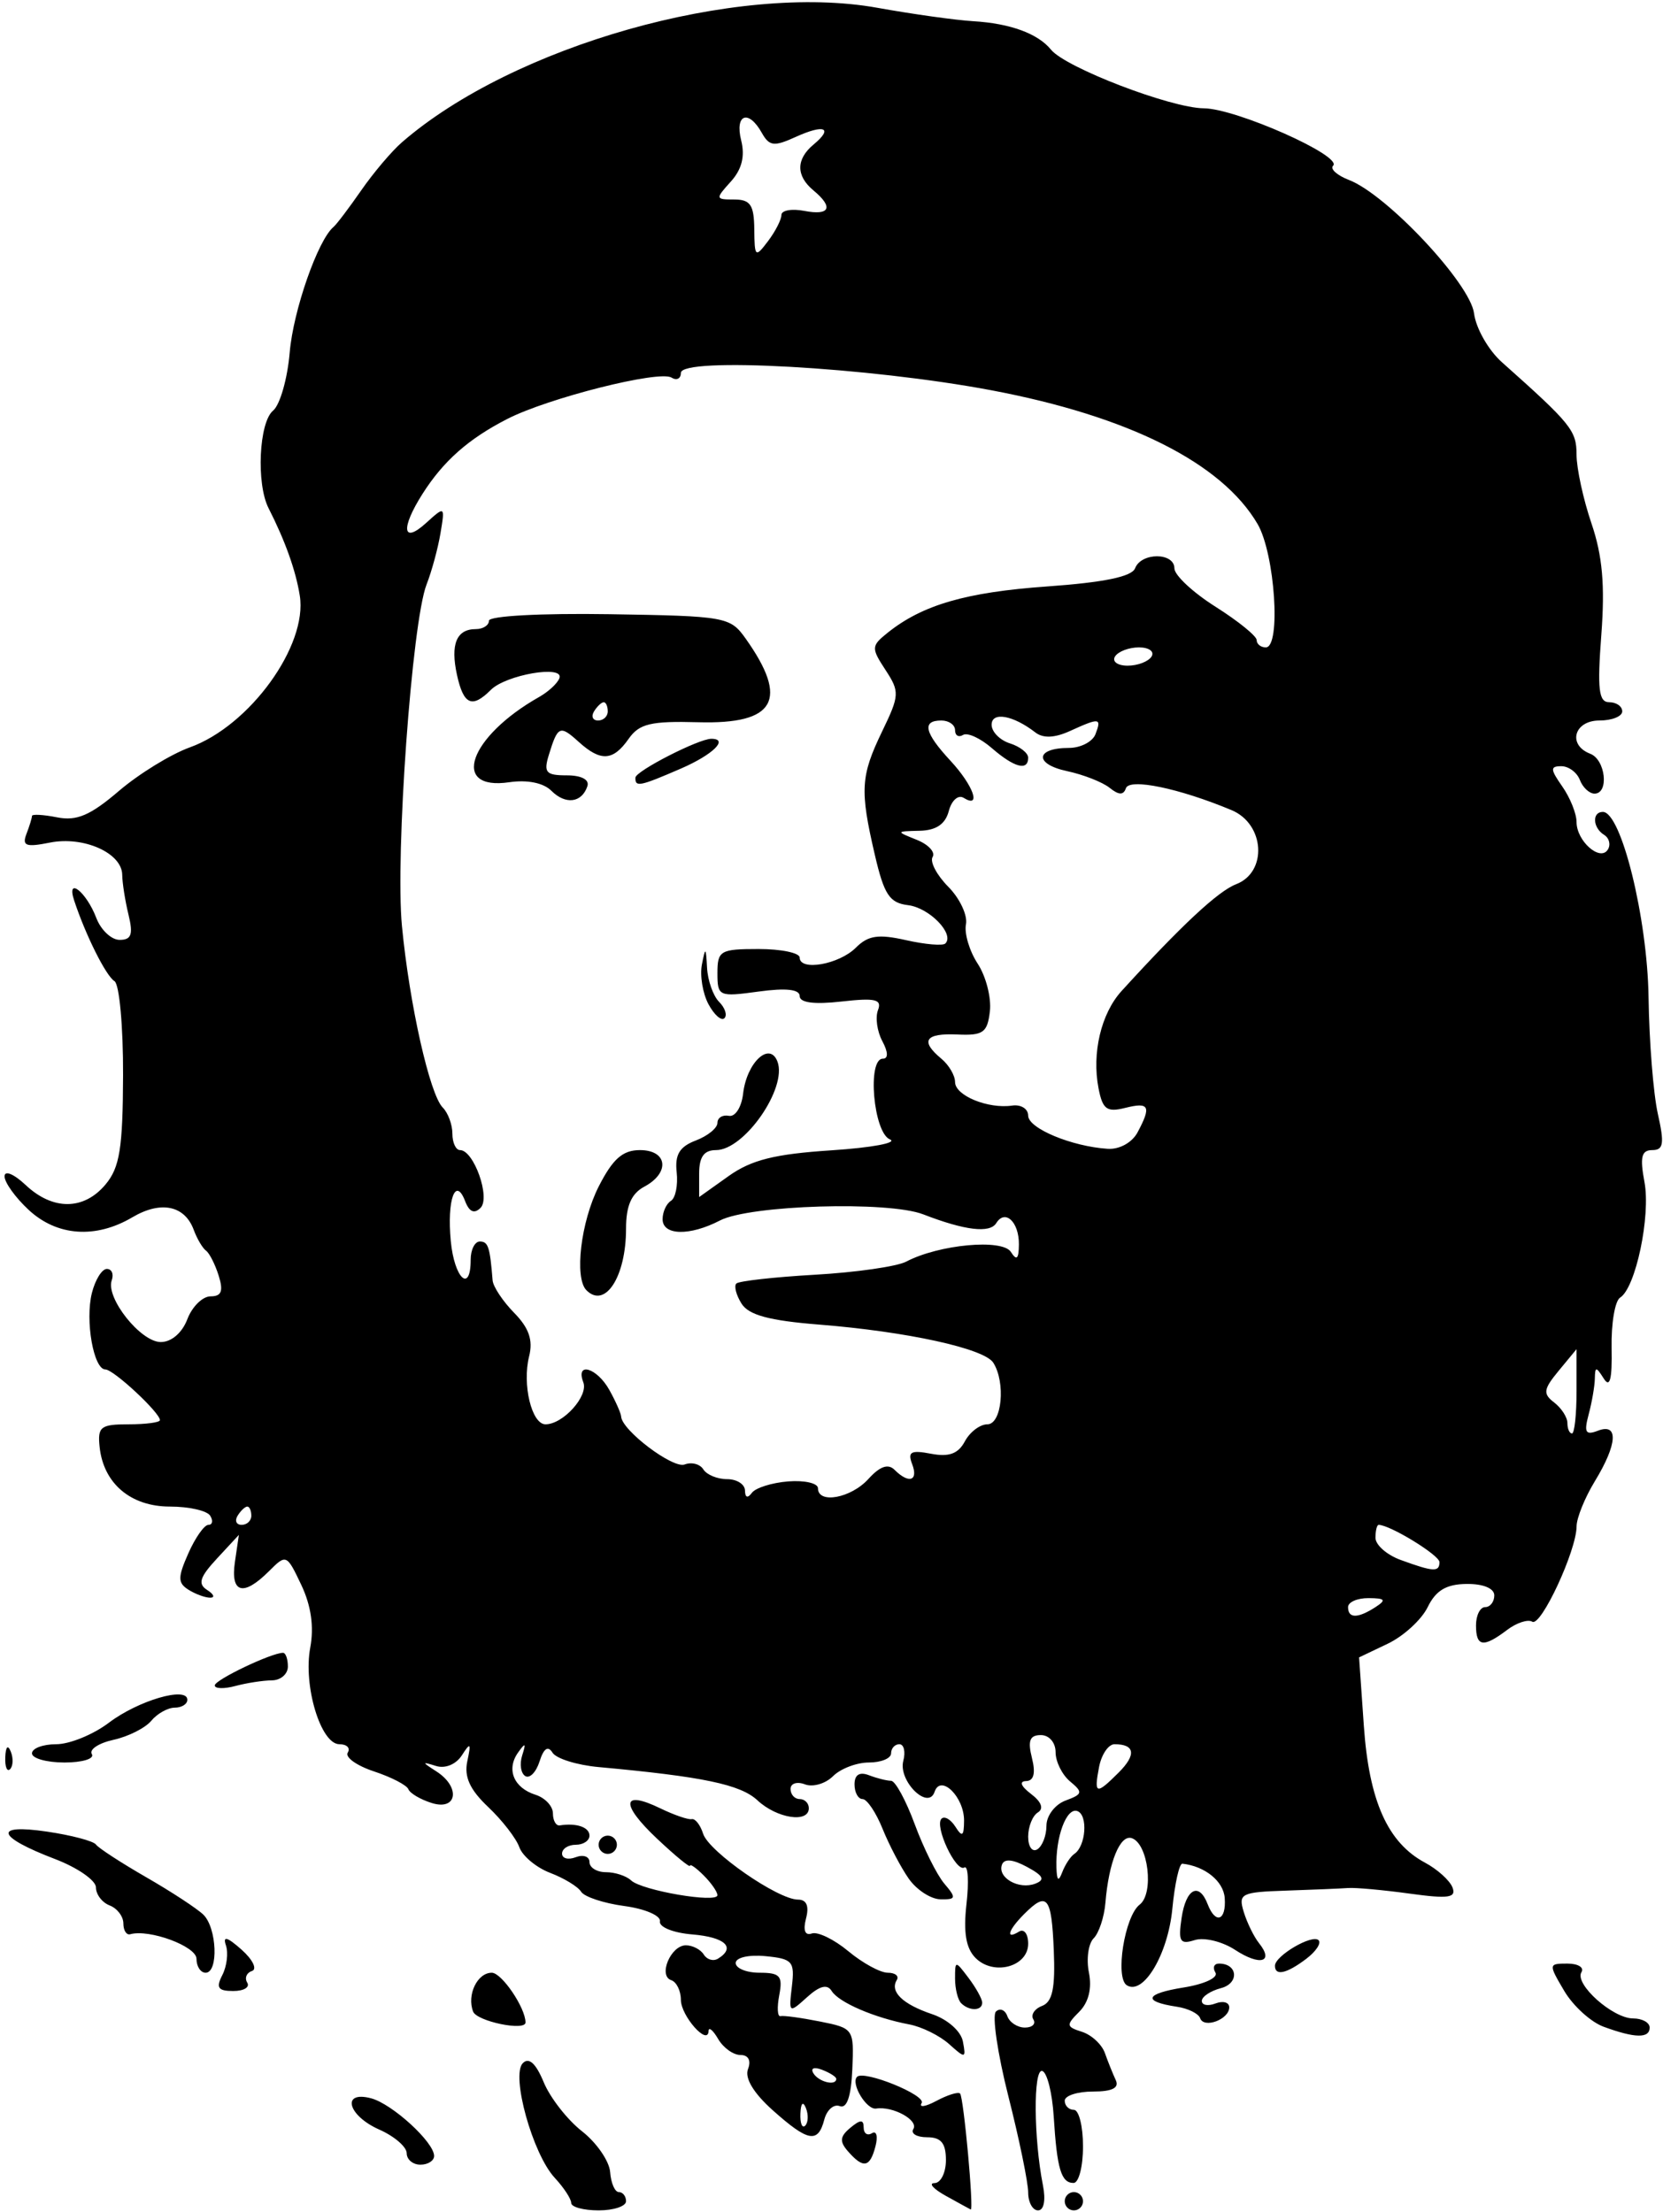 <?xml version="1.0" encoding="UTF-8"?>
<!DOCTYPE svg PUBLIC "-//W3C//DTD SVG 1.1//EN" "http://www.w3.org/Graphics/SVG/1.1/DTD/svg11.dtd">
<svg xmlns:xlink="http://www.w3.org/1999/xlink" xmlns:dc="http://purl.org/dc/elements/1.1/" xmlns:cc="http://web.resource.org/cc/" xmlns:rdf="http://www.w3.org/1999/02/22-rdf-syntax-ns#" xmlns:svg="http://www.w3.org/2000/svg" xmlns="http://www.w3.org/2000/svg" xmlns:sodipodi="http://sodipodi.sourceforge.net/DTD/sodipodi-0.dtd" xmlns:inkscape="http://www.inkscape.org/namespaces/inkscape" width="259.291" height="344.856" id="svg2444" sodipodi:version="0.32" inkscape:version="0.45.1" version="1.0" sodipodi:docbase="/Users/lmixson/Pictures" sodipodi:docname="Che.svg" inkscape:output_extension="org.inkscape.output.svg.inkscape">
  <defs id="defs2446"/>
  <sodipodi:namedview id="base" pagecolor="#ffffff" bordercolor="#666666" borderopacity="1.0" gridtolerance="10000" guidetolerance="10" objecttolerance="10" inkscape:pageopacity="0.0" inkscape:pageshadow="2" inkscape:zoom="0.35" inkscape:cx="375" inkscape:cy="520" inkscape:document-units="px" inkscape:current-layer="layer1" inkscape:window-width="697" inkscape:window-height="581" inkscape:window-x="20" inkscape:window-y="42" style="display:inline;"/>
  <g inkscape:label="Layer 1" inkscape:groupmode="layer" id="layer1" transform="matrix(1, 0, 0, 1, -240.451, -317.077)" class="">
    
  </g><g id="g2428" transform="matrix(1.425, 0, 0, 1.425, -107.564, -528.661)" class="">
      
      
      
      
      
      
      
      
      
      
      
      
      
      
    </g><path d="M137.982,612.006 C137.982,611.56 137.171,610.323 136.18,609.256 C133.764,606.658 131.367,598.032 132.692,596.707 C133.36,596.039 134.119,596.734 134.973,598.795 C135.676,600.494 137.563,602.91 139.165,604.164 C140.767,605.418 142.152,607.428 142.243,608.631 C142.333,609.834 142.762,610.818 143.195,610.818 C143.628,610.818 143.982,611.268 143.982,611.818 C143.982,612.368 142.632,612.818 140.982,612.818 C139.332,612.818 137.982,612.453 137.982,612.006 z M178.982,611.234 C177.607,610.471 177.045,609.841 177.732,609.833 C178.42,609.824 178.982,608.693 178.982,607.318 C178.982,605.461 178.453,604.818 176.923,604.818 C175.791,604.818 175.113,604.415 175.417,603.923 C176.017,602.952 173.19,601.393 171.346,601.678 C170.289,601.841 168.538,598.929 169.259,598.207 C170.021,597.445 176.853,600.218 176.324,601.074 C176.003,601.593 176.734,601.486 177.947,600.836 C179.16,600.187 180.323,599.825 180.53,600.033 C180.922,600.425 182.065,612.893 181.693,612.72 C181.577,612.666 180.357,611.997 178.982,611.234 z M187.982,610.854 C187.982,609.775 187.009,605.048 185.819,600.35 C184.63,595.653 184.017,591.474 184.456,591.064 C184.896,590.653 185.457,590.88 185.702,591.568 C185.948,592.255 186.813,592.818 187.624,592.818 C188.436,592.818 188.851,592.415 188.547,591.923 C188.242,591.43 188.673,590.766 189.504,590.448 C190.642,590.011 190.958,588.502 190.784,584.343 C190.538,578.472 190.058,577.885 187.553,580.389 C185.788,582.155 185.461,583.258 186.982,582.318 C187.532,581.978 187.982,582.574 187.982,583.642 C187.982,586.164 184.21,587.189 182.227,585.206 C181.172,584.15 180.88,582.414 181.233,579.283 C181.508,576.847 181.404,575.057 181.003,575.305 C180.087,575.871 177.695,570.772 178.499,569.967 C178.824,569.642 179.509,570.038 180.021,570.847 C180.765,572.023 180.954,571.892 180.967,570.19 C180.985,567.581 178.407,565.05 177.742,567.026 C177.045,569.097 173.745,565.831 174.319,563.638 C174.581,562.637 174.387,561.818 173.888,561.818 C173.39,561.818 172.982,562.268 172.982,562.818 C172.982,563.368 171.889,563.818 170.553,563.818 C169.218,563.818 167.451,564.491 166.628,565.315 C165.804,566.138 164.422,566.54 163.556,566.208 C162.69,565.876 161.982,566.102 161.982,566.711 C161.982,567.32 162.432,567.818 162.982,567.818 C163.532,567.818 163.982,568.268 163.982,568.818 C163.982,570.477 160.493,569.943 158.362,567.957 C156.498,566.22 152.402,565.363 140.974,564.317 C138.604,564.1 136.335,563.39 135.933,562.738 C135.444,561.947 134.974,562.267 134.519,563.7 C134.145,564.881 133.44,565.601 132.954,565.3 C132.467,565 132.317,563.981 132.62,563.036 C133.059,561.666 132.968,561.603 132.169,562.727 C130.857,564.572 131.69,566.59 134.074,567.347 C135.124,567.68 135.982,568.597 135.982,569.385 C135.982,570.173 136.32,570.764 136.732,570.699 C138.565,570.41 139.982,570.897 139.982,571.818 C139.982,572.368 139.307,572.818 138.482,572.818 C137.657,572.818 136.982,573.254 136.982,573.786 C136.982,574.319 137.657,574.496 138.482,574.179 C139.307,573.863 139.982,574.102 139.982,574.711 C139.982,575.32 140.792,575.818 141.782,575.818 C142.772,575.818 144.01,576.221 144.532,576.715 C145.707,577.824 153.982,579.242 153.982,578.334 C153.982,577.972 153.307,577 152.482,576.175 C151.657,575.35 150.982,574.873 150.982,575.114 C150.982,575.356 149.353,574.017 147.362,572.139 C143.337,568.344 143.51,566.782 147.728,568.83 C149.243,569.565 150.792,570.097 151.171,570.013 C151.55,569.928 152.111,570.647 152.417,571.612 C153.038,573.57 160.599,578.818 162.799,578.818 C163.736,578.818 164.033,579.514 163.677,580.875 C163.334,582.188 163.563,582.784 164.311,582.524 C164.955,582.299 166.754,583.173 168.309,584.467 C169.863,585.76 171.802,586.818 172.618,586.818 C173.433,586.818 173.878,587.177 173.607,587.615 C172.821,588.887 174.246,590.264 177.472,591.351 C179.173,591.925 180.625,593.213 180.839,594.338 C181.194,596.209 181.112,596.225 179.339,594.631 C178.308,593.703 176.343,592.732 174.973,592.473 C171.166,591.753 167.255,590.068 166.48,588.814 C165.998,588.035 165.166,588.246 163.779,589.502 C161.811,591.283 161.78,591.26 162.128,588.317 C162.451,585.577 162.201,585.291 159.232,585.004 C157.406,584.828 155.982,585.157 155.982,585.754 C155.982,586.339 157.159,586.818 158.599,586.818 C160.836,586.818 161.147,587.173 160.747,589.268 C160.489,590.616 160.549,591.65 160.88,591.566 C161.211,591.482 163.159,591.747 165.209,592.156 C168.886,592.89 168.933,592.959 168.74,597.382 C168.61,600.361 168.148,601.712 167.362,601.41 C166.711,601.16 165.952,601.825 165.674,602.887 C164.986,605.518 163.907,605.322 160.036,601.866 C157.941,599.996 156.948,598.348 157.325,597.366 C157.689,596.417 157.371,595.818 156.5,595.818 C155.72,595.818 154.623,595.03 154.062,594.068 C153.501,593.105 153.029,592.71 153.012,593.19 C152.953,594.89 149.982,591.545 149.982,589.779 C149.982,588.792 149.506,587.826 148.925,587.632 C147.474,587.148 148.876,583.818 150.53,583.818 C151.264,583.818 152.147,584.275 152.492,584.834 C152.838,585.393 153.539,585.591 154.051,585.275 C156.027,584.054 154.825,582.926 151.232,582.628 C149.139,582.455 147.574,581.821 147.69,581.194 C147.804,580.576 146.052,579.822 143.796,579.52 C141.54,579.217 139.412,578.513 139.068,577.956 C138.723,577.399 137.201,576.471 135.686,575.895 C134.171,575.319 132.649,574.054 132.306,573.083 C131.962,572.112 130.427,570.132 128.895,568.682 C126.888,566.784 126.251,565.385 126.614,563.682 C127.045,561.667 126.958,561.57 126.024,563.026 C125.39,564.016 124.204,564.51 123.206,564.201 C121.614,563.708 121.616,563.753 123.232,564.792 C125.895,566.504 125.517,569.119 122.732,568.253 C121.495,567.868 120.34,567.188 120.167,566.742 C119.994,566.295 118.303,565.419 116.408,564.793 C114.514,564.168 113.219,563.243 113.532,562.737 C113.844,562.232 113.433,561.818 112.619,561.818 C110.577,561.818 108.646,555.421 109.429,551.25 C109.856,548.974 109.525,546.658 108.451,544.393 C106.849,541.018 106.802,540.998 104.905,542.895 C102.103,545.697 100.684,545.304 101.188,541.866 L101.621,538.915 L99.219,541.506 C97.333,543.542 97.104,544.279 98.15,544.943 C98.882,545.407 99.032,545.787 98.482,545.787 C97.932,545.787 96.86,545.393 96.1,544.912 C94.925,544.168 94.924,543.569 96.094,540.927 C96.851,539.217 97.837,537.818 98.285,537.818 C98.733,537.818 98.822,537.368 98.482,536.818 C98.142,536.268 96.16,535.818 94.078,535.818 C89.788,535.818 86.809,533.296 86.384,529.305 C86.147,527.087 86.49,526.818 89.55,526.818 C91.438,526.818 92.982,526.613 92.982,526.363 C92.982,525.535 87.907,520.818 87.016,520.818 C85.723,520.818 84.78,515.472 85.539,512.446 C85.902,511.001 86.638,509.818 87.174,509.818 C87.71,509.818 87.95,510.38 87.708,511.068 C87.031,512.986 90.873,517.818 93.075,517.818 C94.242,517.818 95.415,516.809 95.982,515.318 C96.505,513.943 97.649,512.818 98.525,512.818 C99.717,512.818 99.941,512.253 99.415,510.568 C99.028,509.33 98.403,508.093 98.024,507.818 C97.646,507.543 97.042,506.52 96.682,505.545 C95.693,502.866 93.079,502.33 89.966,504.168 C85.952,506.539 81.73,506.24 78.628,503.366 C77.173,502.017 75.982,500.363 75.982,499.691 C75.982,499.003 76.993,499.419 78.296,500.643 C81.274,503.441 84.666,503.412 87.038,500.568 C88.584,498.715 88.921,496.608 88.949,488.627 C88.967,483.297 88.544,478.665 88.009,478.334 C87.077,477.758 84.858,473.32 83.6,469.516 C82.706,466.81 84.933,468.559 86.019,471.415 C86.521,472.736 87.671,473.818 88.574,473.818 C89.86,473.818 90.07,473.223 89.545,471.068 C89.176,469.555 88.866,467.589 88.856,466.698 C88.829,464.309 84.624,462.439 80.936,463.177 C78.32,463.7 77.876,463.536 78.376,462.232 C78.71,461.364 78.982,460.477 78.982,460.261 C78.982,460.045 80.219,460.113 81.732,460.412 C83.875,460.836 85.364,460.202 88.482,457.535 C90.682,455.653 94.184,453.501 96.265,452.753 C102.803,450.401 109.159,441.626 108.285,436.158 C107.845,433.405 106.688,430.164 104.865,426.581 C103.507,423.911 103.818,417.199 105.36,415.919 C106.118,415.29 106.938,412.422 107.182,409.547 C107.572,404.953 110.265,397.245 111.978,395.818 C112.308,395.543 113.671,393.743 115.006,391.818 C116.341,389.893 118.345,387.527 119.458,386.561 C131.641,375.988 156.085,369.072 171.484,371.843 C175.333,372.536 180.057,373.196 181.982,373.311 C186.019,373.552 189.052,374.664 190.482,376.427 C192.076,378.393 203.606,382.816 207.202,382.84 C210.722,382.864 222.412,388.054 221.346,389.12 C220.993,389.473 221.78,390.177 223.093,390.685 C227.241,392.288 236.356,402.014 236.768,405.277 C236.973,406.904 238.343,409.306 239.811,410.614 C247.399,417.372 247.982,418.093 247.982,420.724 C247.982,422.23 248.718,425.621 249.617,428.26 C250.817,431.783 251.104,435.022 250.694,440.439 C250.242,446.415 250.407,447.818 251.559,447.818 C252.342,447.818 252.982,448.268 252.982,448.818 C252.982,449.368 251.857,449.818 250.482,449.818 C247.707,449.818 246.972,452.493 249.482,453.456 C251.161,454.1 251.56,457.818 249.951,457.818 C249.383,457.818 248.66,457.143 248.344,456.318 C248.027,455.493 247.116,454.818 246.318,454.818 C245.084,454.818 245.1,455.148 246.425,457.04 C247.281,458.263 247.982,460.008 247.982,460.918 C247.982,463.012 250.571,465.292 251.409,463.935 C251.742,463.397 251.557,462.673 250.998,462.328 C249.752,461.557 249.656,459.818 250.86,459.818 C252.873,459.818 255.736,471.43 255.861,480.102 C255.93,484.933 256.388,490.671 256.878,492.852 C257.611,496.111 257.501,496.818 256.264,496.818 C255.087,496.818 254.902,497.577 255.413,500.303 C256.111,504.02 254.453,511.896 252.749,512.957 C252.185,513.308 251.767,515.783 251.819,518.457 C251.887,521.888 251.635,522.877 250.964,521.818 C250.118,520.484 250.009,520.484 249.984,521.818 C249.968,522.643 249.664,524.406 249.308,525.736 C248.779,527.711 248.965,528.038 250.321,527.518 C252.604,526.642 252.461,528.983 249.986,533.044 C248.888,534.844 247.988,537.068 247.986,537.985 C247.98,540.63 244.088,549.001 243.137,548.414 C242.664,548.121 241.423,548.528 240.379,549.318 C237.782,551.284 236.982,551.166 236.982,548.818 C236.982,547.718 237.432,546.818 237.982,546.818 C238.532,546.818 238.982,546.24 238.982,545.534 C238.982,544.763 237.769,544.263 235.95,544.284 C233.727,544.309 232.591,544.985 231.695,546.818 C231.023,548.193 229.059,549.993 227.331,550.818 L224.188,552.318 L224.71,559.818 C225.282,568.031 227.32,572.59 231.395,574.771 C232.759,575.501 234.116,576.725 234.41,577.49 C234.845,578.623 233.972,578.748 229.713,578.161 C226.836,577.765 223.807,577.49 222.982,577.55 C222.157,577.61 219.103,577.738 216.195,577.835 C211.278,577.998 210.954,578.161 211.568,580.164 C211.93,581.349 212.686,582.891 213.247,583.592 C214.913,585.673 213.348,586.104 210.618,584.315 C209.222,583.4 207.235,582.92 206.202,583.248 C204.593,583.759 204.388,583.413 204.767,580.831 C205.239,577.613 206.674,576.852 207.62,579.318 C208.48,581.558 209.671,581.127 209.487,578.641 C209.352,576.803 207.335,575.167 204.859,574.888 C204.517,574.849 204.02,577.072 203.755,579.828 C203.277,584.803 200.594,589.314 198.78,588.193 C197.464,587.38 198.537,580.626 200.183,579.365 C201.774,578.146 201.124,572.696 199.317,572.095 C198.041,571.671 196.799,574.716 196.434,579.159 C196.305,580.721 195.726,582.474 195.145,583.054 C194.565,583.635 194.332,585.32 194.628,586.8 C194.974,588.527 194.595,590.062 193.571,591.086 C192.111,592.546 192.136,592.732 193.871,593.283 C194.913,593.613 196.04,594.657 196.375,595.601 C196.709,596.545 197.246,597.88 197.566,598.568 C197.965,599.423 197.176,599.818 195.065,599.818 C193.37,599.818 191.982,600.268 191.982,600.818 C191.982,601.368 192.432,601.818 192.982,601.818 C193.532,601.818 193.982,603.618 193.982,605.818 C193.982,608.018 193.518,609.818 192.951,609.818 C191.591,609.818 191.135,608.295 190.778,602.563 C190.615,599.948 190.047,597.698 189.515,597.563 C188.533,597.314 188.582,604.954 189.596,610.068 C189.921,611.706 189.705,612.818 189.061,612.818 C188.468,612.818 187.982,611.934 187.982,610.854 z M163.665,601.63 C163.346,600.833 163.109,601.069 163.061,602.234 C163.018,603.289 163.254,603.879 163.586,603.547 C163.918,603.215 163.954,602.352 163.665,601.63 z M166.982,598.425 C166.982,598.209 166.284,597.764 165.43,597.436 C164.54,597.095 164.139,597.262 164.489,597.829 C165.076,598.779 166.982,599.235 166.982,598.425 z M187.849,575.238 C186.285,574.394 185.356,574.315 185.11,575.005 C184.604,576.425 186.963,577.762 188.759,577.073 C189.865,576.649 189.646,576.206 187.849,575.238 z M193.032,573.818 C194.306,572.968 194.545,569.547 193.359,569.131 C192.17,568.713 190.965,571.975 191.075,575.318 C191.122,576.763 191.298,576.901 191.711,575.818 C192.025,574.993 192.619,574.093 193.032,573.818 z M189.982,570.727 C189.982,569.639 190.919,568.407 192.07,567.981 C193.947,567.286 193.998,567.076 192.57,565.891 C191.697,565.166 190.982,563.728 190.982,562.695 C190.982,561.637 190.28,560.818 189.374,560.818 C188.157,560.818 187.918,561.427 188.393,563.318 C188.813,564.994 188.602,565.828 187.751,565.85 C186.974,565.869 187.183,566.413 188.292,567.254 C189.436,568.121 189.712,568.867 189.042,569.281 C188.459,569.641 187.982,570.836 187.982,571.936 C187.982,573.036 188.432,573.658 188.982,573.318 C189.532,572.978 189.982,571.812 189.982,570.727 z M197.899,564.901 C199.835,562.964 199.662,561.818 197.432,561.818 C196.763,561.818 196,562.943 195.737,564.318 C195.163,567.322 195.411,567.389 197.899,564.901 z M225.982,546.818 C227.195,546.034 227.051,545.845 225.232,545.833 C223.995,545.825 222.982,546.268 222.982,546.818 C222.982,548.071 224.043,548.071 225.982,546.818 z M232.982,541.891 C232.982,541.134 227.565,537.818 226.328,537.818 C226.138,537.818 225.982,538.455 225.982,539.234 C225.982,540.014 227.22,541.103 228.732,541.655 C232.329,542.969 232.982,543.005 232.982,541.891 z M102.982,536.818 C102.982,536.268 102.784,535.818 102.541,535.818 C102.298,535.818 101.822,536.268 101.482,536.818 C101.142,537.368 101.341,537.818 101.923,537.818 C102.505,537.818 102.982,537.368 102.982,536.818 z M161.732,533.064 C163.52,532.924 164.982,533.262 164.982,533.814 C164.982,535.565 168.6,534.897 170.503,532.794 C171.752,531.414 172.66,531.096 173.358,531.794 C174.924,533.359 175.994,533.013 175.287,531.17 C174.771,529.825 175.151,529.617 177.354,530.038 C179.317,530.413 180.325,530.045 181.053,528.686 C181.602,527.658 182.712,526.818 183.517,526.818 C185.104,526.818 185.543,522.25 184.165,520.079 C183.176,518.522 174.715,516.671 165.085,515.906 C159.656,515.474 157.404,514.865 156.62,513.616 C156.033,512.68 155.777,511.689 156.051,511.415 C156.326,511.141 160.205,510.707 164.672,510.452 C169.14,510.197 173.624,509.552 174.638,509.019 C178.217,507.138 185.163,506.495 186.09,507.959 C186.724,508.959 186.955,508.74 186.967,507.127 C186.984,504.669 185.456,503.241 184.487,504.809 C183.789,505.94 181.052,505.61 176.506,503.849 C172.684,502.368 157.523,502.824 154.257,504.519 C150.947,506.236 147.982,506.169 147.982,504.377 C147.982,503.584 148.392,502.682 148.893,502.372 C149.395,502.063 149.678,500.653 149.523,499.24 C149.312,497.314 149.835,496.444 151.611,495.769 C152.915,495.273 153.982,494.406 153.982,493.842 C153.982,493.279 154.545,492.93 155.232,493.068 C155.928,493.207 156.619,492.132 156.791,490.641 C157.185,487.232 159.689,484.89 160.547,487.127 C161.654,490.011 156.934,496.818 153.827,496.818 C152.513,496.818 151.982,497.556 151.982,499.386 L151.982,501.954 L155.204,499.66 C157.694,497.887 160.25,497.247 166.454,496.842 C170.869,496.553 173.748,496.015 172.851,495.645 C171.051,494.902 170.345,486.818 172.08,486.818 C172.689,486.818 172.667,486.098 172.021,484.89 C171.453,483.83 171.241,482.307 171.548,481.506 C172.004,480.319 171.262,480.145 167.545,480.564 C164.557,480.9 162.982,480.694 162.982,479.967 C162.982,479.226 161.485,479.061 158.482,479.473 C154.131,480.069 153.982,480.002 153.982,477.454 C153.982,474.996 154.287,474.818 158.482,474.818 C160.957,474.818 162.982,475.24 162.982,475.756 C162.982,477.267 167.292,476.508 169.126,474.674 C170.469,473.331 171.581,473.164 174.618,473.848 C176.712,474.321 178.648,474.486 178.919,474.215 C179.957,473.176 177.169,470.304 174.848,470.022 C172.808,469.774 172.219,468.883 171.199,464.493 C169.556,457.429 169.649,455.883 172.005,451.006 C173.913,447.057 173.933,446.673 172.366,444.28 C170.797,441.886 170.81,441.657 172.592,440.227 C176.407,437.167 181.176,435.782 190.066,435.151 C196.279,434.71 199.328,434.079 199.68,433.162 C200.354,431.406 203.982,431.416 203.982,433.173 C203.982,433.918 206.007,435.808 208.482,437.372 C210.957,438.937 212.982,440.577 212.982,441.017 C212.982,441.457 213.432,441.818 213.982,441.818 C215.666,441.818 214.981,431.566 213.081,428.318 C209.176,421.645 198.979,416.523 183.952,413.688 C170.552,411.16 149.982,410.011 149.982,411.791 C149.982,412.421 149.519,412.65 148.954,412.3 C147.611,411.47 135.466,414.53 130.982,416.829 C126.734,419.006 123.995,421.429 121.706,425.033 C119.314,428.799 119.519,430.547 122.081,428.229 C124.172,426.336 124.177,426.339 123.681,429.324 C123.406,430.97 122.722,433.493 122.159,434.929 C120.559,439.018 118.717,464.556 119.464,472.318 C120.288,480.888 122.504,490.74 123.927,492.163 C124.507,492.743 124.982,494.028 124.982,495.018 C124.982,496.008 125.36,496.818 125.821,496.818 C127.326,496.818 129.173,502.026 128.063,503.137 C127.376,503.824 126.83,503.586 126.376,502.401 C125.318,499.644 124.376,502.265 124.806,506.772 C125.195,510.851 126.982,512.531 126.982,508.818 C126.982,507.718 127.432,506.818 127.982,506.818 C128.898,506.818 129.088,507.395 129.382,511.068 C129.437,511.755 130.497,513.353 131.738,514.619 C133.361,516.275 133.822,517.608 133.38,519.369 C132.605,522.457 133.654,526.818 135.172,526.818 C137.096,526.818 139.882,523.722 139.308,522.224 C138.425,519.924 140.807,520.628 142.161,523.068 C142.849,524.305 143.427,525.612 143.447,525.971 C143.529,527.482 149.12,531.702 150.393,531.213 C151.156,530.921 152.077,531.162 152.44,531.75 C152.803,532.337 153.973,532.818 155.041,532.818 C156.109,532.818 156.989,533.38 156.997,534.068 C157.007,534.842 157.292,534.937 157.747,534.318 C158.151,533.768 159.945,533.204 161.732,533.064 z M139.649,512.151 C138.303,510.805 139.038,504.629 141.002,500.778 C142.536,497.772 143.62,496.818 145.502,496.818 C148.526,496.818 148.824,499.297 145.982,500.818 C144.562,501.578 143.982,502.912 143.982,505.419 C143.982,510.66 141.701,514.204 139.649,512.151 z M153,480.852 C152.371,479.676 152.048,477.725 152.283,476.516 C152.664,474.551 152.724,474.588 152.846,476.868 C152.921,478.27 153.515,479.95 154.165,480.601 C154.816,481.252 155.078,482.055 154.746,482.387 C154.415,482.718 153.629,482.027 153,480.852 z M135.811,457.504 C134.946,456.639 133.181,456.282 131.207,456.571 C124.717,457.524 126.793,451.591 134.47,447.246 C135.511,446.657 136.514,445.721 136.699,445.166 C137.182,443.718 130.843,444.814 129.194,446.463 C127.137,448.52 126.206,448.112 125.487,444.842 C124.749,441.478 125.427,439.818 127.541,439.818 C128.334,439.818 128.982,439.404 128.982,438.899 C128.982,438.377 134.666,438.07 142.152,438.187 C154.897,438.387 155.379,438.473 157.07,440.856 C161.835,447.571 160.327,450.24 151.899,450.008 C146.683,449.864 145.428,450.163 144.263,451.827 C142.564,454.253 141.211,454.335 138.805,452.157 C136.746,450.294 136.515,450.394 135.539,453.568 C134.942,455.509 135.211,455.818 137.498,455.818 C139.1,455.818 139.992,456.288 139.753,457.005 C139.144,458.832 137.364,459.057 135.811,457.504 z M141.982,448.818 C141.982,448.268 141.784,447.818 141.541,447.818 C141.298,447.818 140.822,448.268 140.482,448.818 C140.142,449.368 140.341,449.818 140.923,449.818 C141.505,449.818 141.982,449.368 141.982,448.818 z M145.008,456.068 C145.033,455.347 151.927,451.818 153.31,451.818 C155.268,451.818 153.489,453.559 149.975,455.082 C145.473,457.032 144.971,457.132 145.008,456.068 z M247.982,523.207 L247.982,518.596 L246.031,520.957 C244.354,522.987 244.284,523.473 245.531,524.428 C246.329,525.039 246.982,526.051 246.982,526.678 C246.982,527.305 247.207,527.818 247.482,527.818 C247.757,527.818 247.982,525.743 247.982,523.207 z M199.947,494.883 C201.48,492.02 201.237,491.537 198.597,492.2 C196.59,492.703 196.127,492.363 195.68,490.058 C194.933,486.211 195.961,481.871 198.202,479.411 C204.725,472.251 208.762,468.488 210.732,467.731 C214.194,466.402 213.87,461.139 210.232,459.621 C204.488,457.225 199.054,456.101 198.674,457.23 C198.414,458.002 197.898,457.989 196.895,457.183 C196.118,456.559 194.016,455.735 192.223,455.352 C188.618,454.581 188.765,452.818 192.434,452.818 C193.718,452.818 195.027,452.143 195.344,451.318 C196.035,449.516 195.803,449.487 192.559,450.965 C190.875,451.732 189.617,451.783 188.762,451.12 C186.326,449.232 183.982,448.821 183.982,450.282 C183.982,451.052 184.882,451.969 185.982,452.318 C187.082,452.667 187.982,453.372 187.982,453.885 C187.982,455.373 186.469,454.974 184.006,452.839 C182.751,451.75 181.332,451.101 180.853,451.398 C180.374,451.694 179.982,451.459 179.982,450.877 C179.982,450.294 179.307,449.818 178.482,449.818 C176.326,449.818 176.626,451.142 179.482,454.223 C181.995,456.935 182.904,459.506 180.915,458.276 C180.327,457.913 179.601,458.56 179.298,459.717 C178.922,461.156 177.919,461.838 176.115,461.881 C173.492,461.944 173.491,461.948 175.796,462.873 C177.069,463.383 177.848,464.226 177.527,464.745 C177.206,465.264 177.976,466.73 179.237,468.003 C180.499,469.276 181.37,471.127 181.174,472.117 C180.977,473.106 181.556,475.045 182.46,476.425 C183.364,477.804 183.964,480.145 183.793,481.625 C183.522,483.969 183.061,484.299 180.232,484.17 C176.701,484.01 176.134,484.869 178.482,486.818 C179.307,487.502 179.982,488.652 179.982,489.373 C179.982,490.85 183.582,492.332 186.232,491.947 C187.195,491.807 187.982,492.302 187.982,493.048 C187.982,494.44 192.754,496.427 196.697,496.677 C197.969,496.758 199.352,495.994 199.947,494.883 z M201.482,442.818 C201.822,442.268 201.2,441.818 200.1,441.818 C199,441.818 197.822,442.268 197.482,442.818 C197.142,443.368 197.764,443.818 198.864,443.818 C199.964,443.818 201.142,443.368 201.482,442.818 z M160.982,394.51 C160.982,394.001 162.107,393.8 163.482,394.062 C166.301,394.601 166.715,393.671 164.482,391.818 C162.565,390.226 162.573,388.402 164.506,386.798 C166.711,384.967 165.676,384.544 162.515,385.985 C160.173,387.052 159.656,386.987 158.836,385.522 C157.381,382.921 155.86,383.485 156.581,386.358 C157.015,388.087 156.652,389.525 155.446,390.858 C153.736,392.747 153.75,392.818 155.827,392.818 C157.585,392.818 157.988,393.416 158.014,396.068 C158.044,399.142 158.125,399.213 159.514,397.377 C160.321,396.309 160.982,395.019 160.982,394.51 z M191.982,611.818 C191.982,611.268 192.432,610.818 192.982,610.818 C193.532,610.818 193.982,611.268 193.982,611.818 C193.982,612.368 193.532,612.818 192.982,612.818 C192.432,612.818 191.982,612.368 191.982,611.818 z M119.982,606.562 C119.982,605.871 118.632,604.708 116.982,603.978 C113.525,602.448 112.798,599.695 116.078,600.553 C118.388,601.157 122.982,605.356 122.982,606.863 C122.982,607.388 122.307,607.818 121.482,607.818 C120.657,607.818 119.982,607.253 119.982,606.562 z M168.274,606.367 C167.322,605.284 167.376,604.736 168.524,603.783 C169.629,602.866 169.982,602.859 169.982,603.754 C169.982,604.404 170.39,604.684 170.889,604.375 C171.387,604.067 171.56,604.716 171.272,605.816 C170.664,608.143 169.95,608.275 168.274,606.367 z M250.939,592.725 C249.541,592.21 247.603,590.446 246.633,588.803 C244.902,585.874 244.909,585.818 246.984,585.818 C248.148,585.818 248.839,586.241 248.519,586.758 C247.723,588.045 251.937,591.818 254.171,591.818 C255.167,591.818 255.982,592.268 255.982,592.818 C255.982,594.018 254.373,593.988 250.939,592.725 z M127.249,591.068 C126.545,589.239 127.708,586.818 129.29,586.818 C130.379,586.818 132.982,590.654 132.982,592.259 C132.982,593.242 127.66,592.136 127.249,591.068 z M206.797,591.79 C206.624,591.287 205.481,590.724 204.258,590.539 C200.447,589.963 200.746,589.111 204.996,588.432 C207.276,588.067 208.809,587.347 208.47,586.798 C208.137,586.259 208.314,585.818 208.864,585.818 C210.925,585.818 211.101,587.974 209.083,588.502 C207.927,588.804 206.982,589.434 206.982,589.903 C206.982,590.372 207.657,590.496 208.482,590.179 C209.307,589.863 209.982,590.054 209.982,590.604 C209.982,591.928 207.2,592.964 206.797,591.79 z M180.649,590.151 C180.282,589.784 179.982,588.573 179.982,587.46 C179.982,585.465 180.004,585.464 181.45,587.377 C182.258,588.444 182.933,589.655 182.95,590.068 C182.99,590.997 181.547,591.05 180.649,590.151 z M99.812,587.068 C100.307,586.105 100.482,584.643 100.201,583.818 C99.84,582.758 100.342,582.897 101.913,584.292 C103.135,585.378 103.648,586.429 103.053,586.628 C102.457,586.826 102.224,587.4 102.535,587.903 C102.846,588.406 102.158,588.818 101.006,588.818 C99.335,588.818 99.094,588.464 99.812,587.068 z M96.982,585.293 C96.982,583.928 91.824,582.017 89.732,582.607 C89.32,582.723 88.982,582.191 88.982,581.425 C88.982,580.659 88.307,579.773 87.482,579.456 C86.657,579.14 85.982,578.253 85.982,577.485 C85.982,576.717 83.962,575.318 81.492,574.375 C75.098,571.933 74.684,570.503 80.625,571.379 C83.296,571.773 85.707,572.409 85.982,572.793 C86.257,573.177 88.732,574.787 91.482,576.371 C94.232,577.954 97.044,579.796 97.732,580.463 C99.219,581.905 99.413,586.818 97.982,586.818 C97.432,586.818 96.982,586.131 96.982,585.293 z M214.982,586.058 C214.982,584.965 219.067,582.569 219.756,583.259 C220.075,583.578 219.469,584.494 218.409,585.296 C216.263,586.92 214.982,587.205 214.982,586.058 z M174.921,576.536 C174.063,575.316 172.771,572.855 172.05,571.068 C171.329,569.28 170.344,567.818 169.861,567.818 C169.377,567.818 168.982,567.095 168.982,566.211 C168.982,565.156 169.526,564.812 170.564,565.211 C171.434,565.545 172.522,565.818 172.981,565.818 C173.441,565.818 174.605,567.955 175.569,570.568 C176.532,573.18 177.989,576.105 178.806,577.068 C180.143,578.642 180.101,578.815 178.387,578.786 C177.339,578.769 175.78,577.757 174.921,576.536 z M140.982,572.818 C140.982,572.268 141.432,571.818 141.982,571.818 C142.532,571.818 142.982,572.268 142.982,572.818 C142.982,573.368 142.532,573.818 141.982,573.818 C141.432,573.818 140.982,573.368 140.982,572.818 z M76.061,563.234 C76.109,562.069 76.346,561.833 76.665,562.63 C76.954,563.352 76.918,564.215 76.586,564.547 C76.254,564.879 76.017,564.289 76.061,563.234 z M78.982,562.818 C78.982,562.268 80.177,561.818 81.638,561.818 C83.098,561.818 85.686,560.762 87.388,559.472 C90.607,557.032 95.982,555.459 95.982,556.956 C95.982,557.43 95.362,557.818 94.605,557.818 C93.847,557.818 92.691,558.464 92.035,559.253 C91.38,560.043 89.521,560.98 87.904,561.335 C86.287,561.69 85.22,562.394 85.532,562.899 C85.845,563.404 84.499,563.818 82.541,563.818 C80.584,563.818 78.982,563.368 78.982,562.818 z M98.982,555.383 C98.982,554.778 105.181,551.818 106.45,551.818 C106.743,551.818 106.982,552.493 106.982,553.318 C106.982,554.143 106.195,554.824 105.232,554.831 C104.27,554.839 102.47,555.116 101.232,555.448 C99.995,555.78 98.982,555.751 98.982,555.383 z" id="path2316" transform="matrix(1.425, 0, 0, 1.425, -107.564, -528.661)" display="inline" class="" fill="rgb(0,0,0)"/>
</svg>